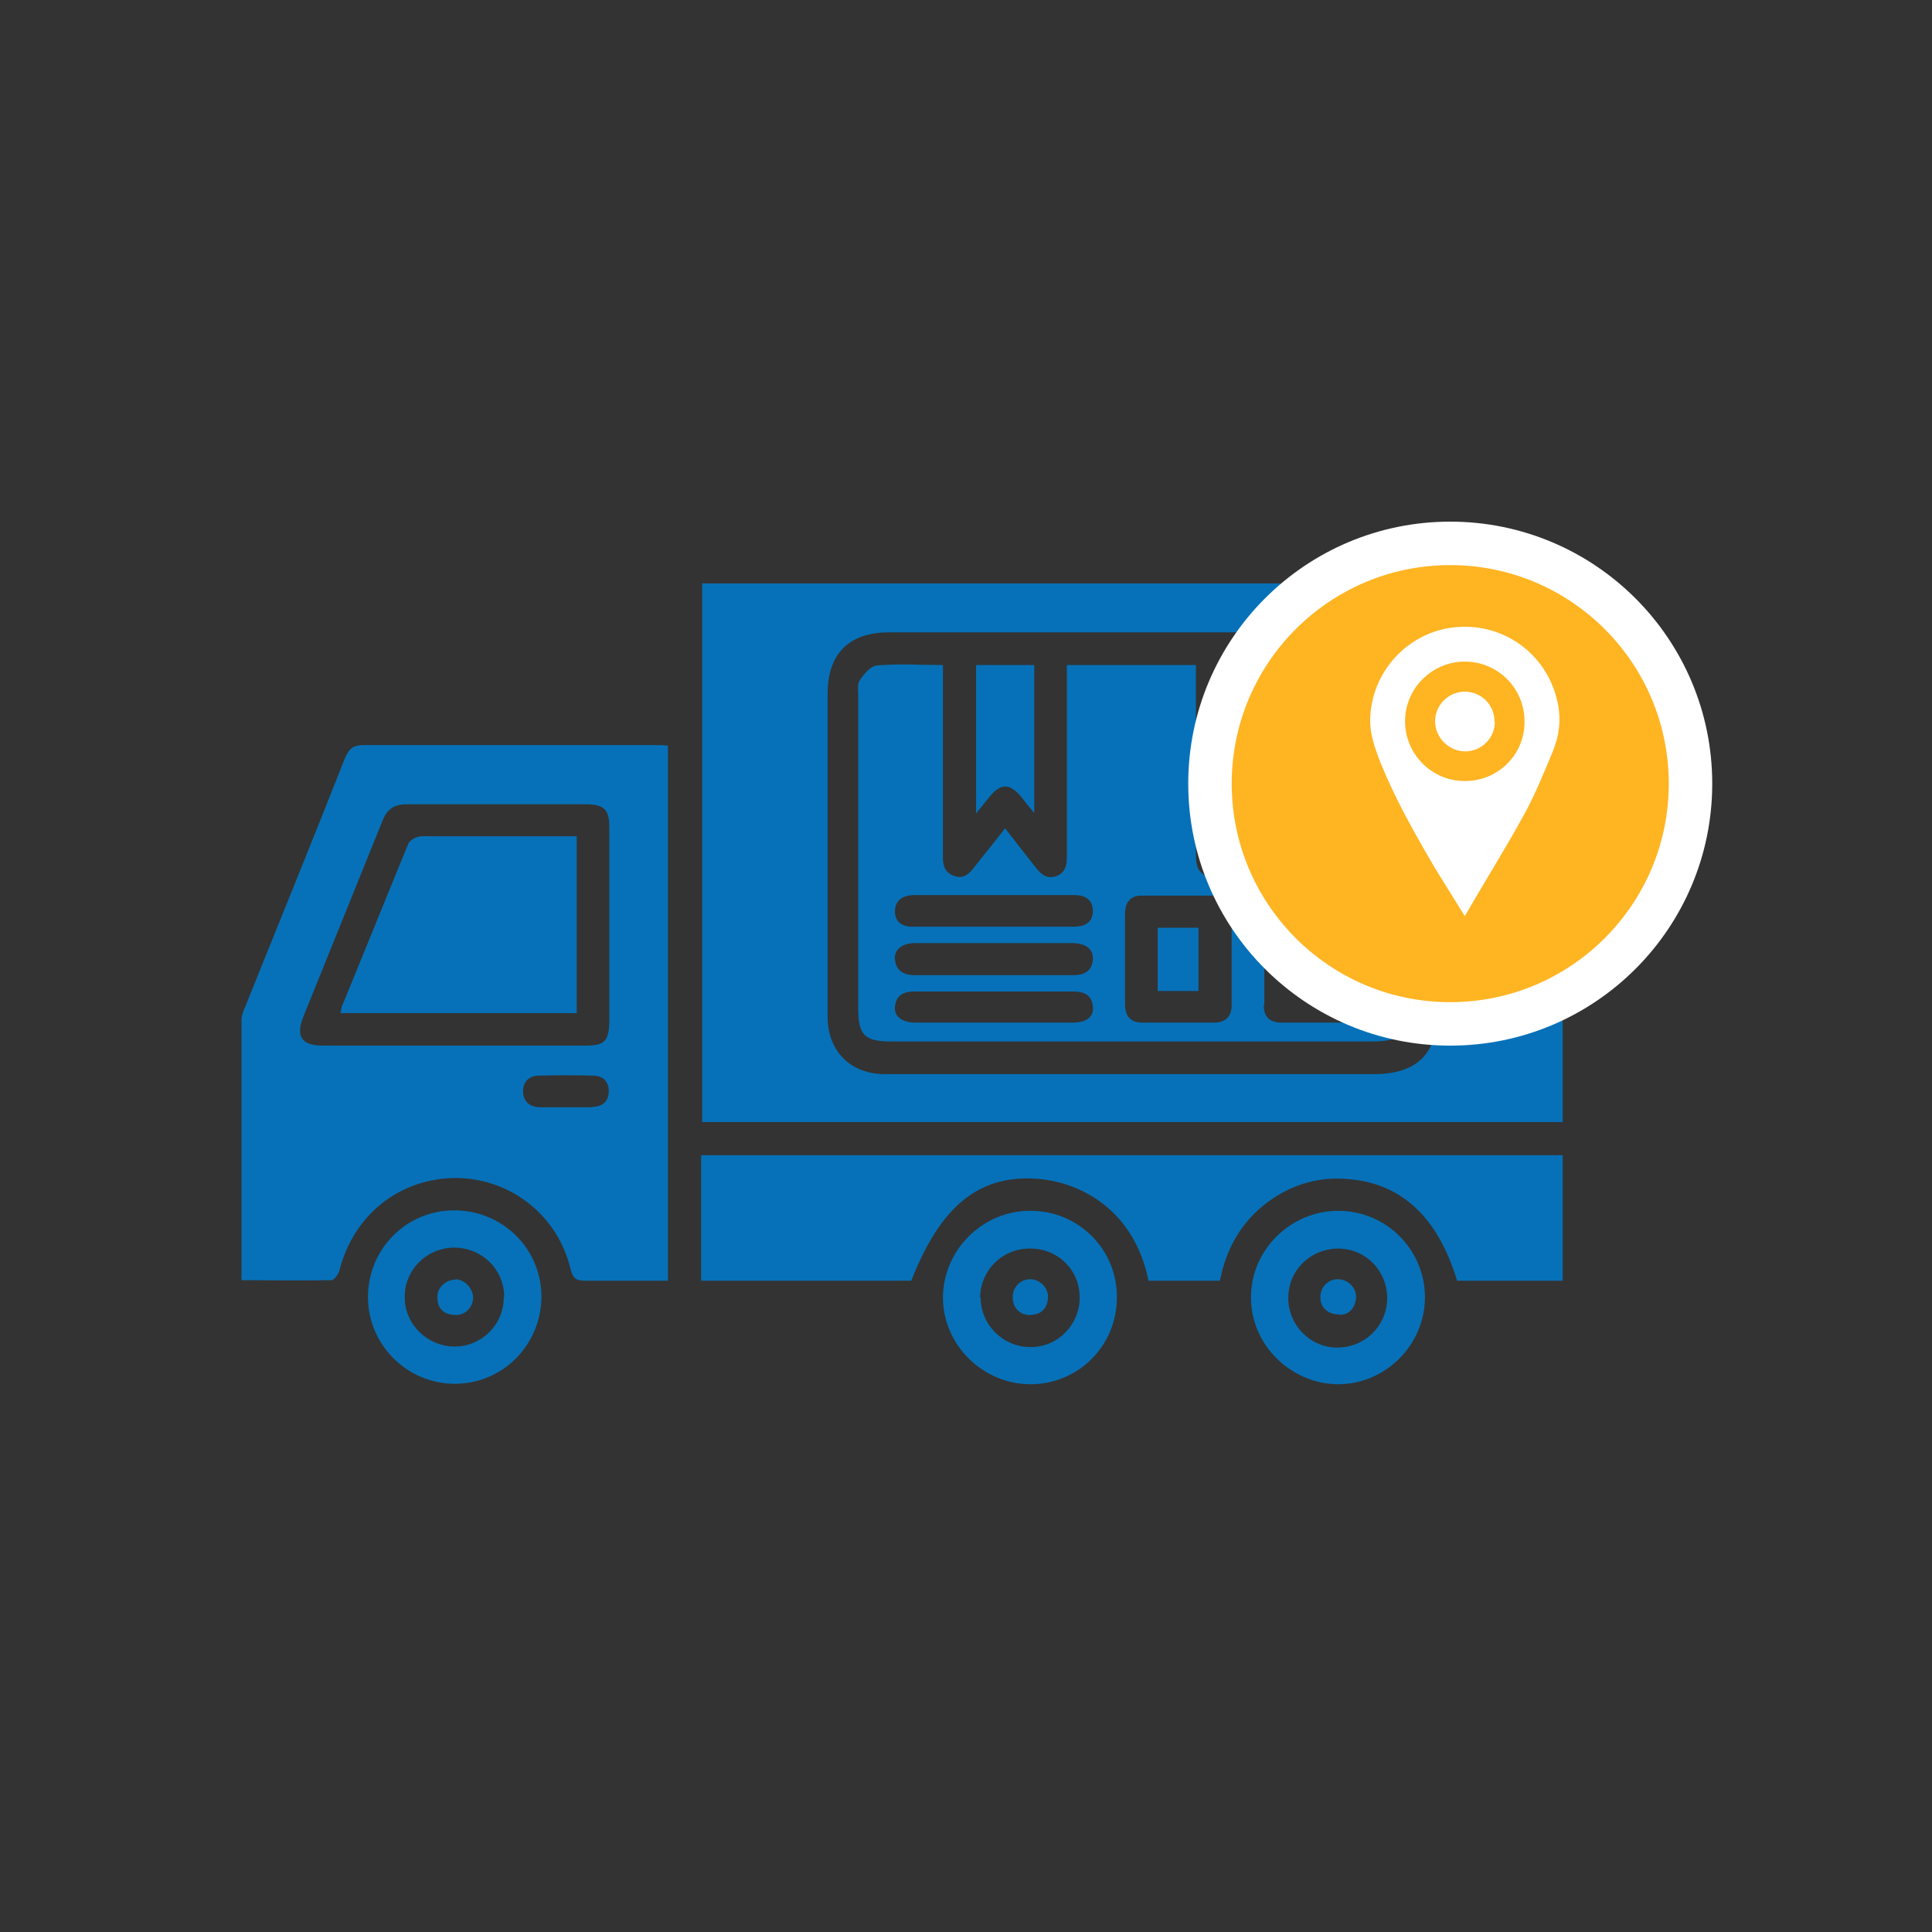 <svg width="32" height="32" viewBox="0 0 32 32" fill="none" xmlns="http://www.w3.org/2000/svg">
<rect x="0" y="0" width="32" height="32" fill="#333333" stroke="none"/>
<path d="M25.883 18.585C21.118 18.585 16.37 18.585 11.63 18.585C11.63 15.603 11.63 12.637 11.63 9.663C16.395 9.663 21.135 9.663 25.883 9.663C25.883 12.654 25.883 15.628 25.883 18.585ZM14.722 10.474C14.063 10.474 13.708 10.829 13.708 11.488C13.708 13.271 13.708 15.054 13.708 16.845C13.708 17.402 14.08 17.783 14.637 17.791C15.288 17.791 15.93 17.791 16.581 17.791C18.634 17.791 20.696 17.791 22.749 17.791C23.475 17.791 23.813 17.453 23.813 16.727C23.813 14.995 23.813 13.262 23.813 11.53C23.813 10.804 23.475 10.474 22.74 10.474C21.405 10.474 20.079 10.474 18.744 10.474C17.4 10.474 16.065 10.474 14.722 10.474Z" fill="#0671B8"/>
<path d="M4 16.895C4 16.819 4.034 16.735 4.068 16.659C4.617 15.29 5.174 13.93 5.715 12.553C5.783 12.392 5.859 12.341 6.028 12.341C7.625 12.341 9.222 12.341 10.819 12.341C10.895 12.341 10.979 12.341 11.063 12.35C11.063 15.307 11.063 18.256 11.063 21.213C10.599 21.213 10.151 21.213 9.703 21.213C9.551 21.213 9.492 21.188 9.45 21.019C9.213 20.022 8.267 19.388 7.261 19.532C6.45 19.65 5.825 20.233 5.622 21.044C5.605 21.103 5.538 21.204 5.487 21.204C4.997 21.213 4.515 21.204 4 21.204C4 19.734 4 18.306 4 16.87V16.895ZM9.703 17.318C10.016 17.318 10.083 17.242 10.092 16.929C10.092 15.856 10.092 14.775 10.092 13.702C10.092 13.406 10.007 13.33 9.72 13.321C8.723 13.321 7.735 13.321 6.738 13.321C6.535 13.321 6.416 13.397 6.34 13.583C5.901 14.673 5.462 15.755 5.022 16.845C4.896 17.166 4.997 17.318 5.343 17.318C6.062 17.318 6.788 17.318 7.506 17.318C8.233 17.318 8.968 17.318 9.695 17.318H9.703ZM9.813 18.332C9.982 18.332 10.083 18.239 10.083 18.07C10.083 17.909 9.982 17.816 9.821 17.816C9.526 17.808 9.222 17.808 8.926 17.816C8.774 17.816 8.664 17.909 8.664 18.07C8.664 18.239 8.765 18.332 8.934 18.34C9.086 18.34 9.23 18.34 9.382 18.34C9.526 18.34 9.669 18.34 9.813 18.34V18.332Z" fill="#0671B8"/>
<path d="M11.613 19.134C11.613 19.836 11.613 20.52 11.613 21.213C12.779 21.213 13.936 21.213 15.094 21.213C15.575 19.979 16.209 19.464 17.155 19.523C17.933 19.574 18.794 20.072 19.023 21.213H20.206C20.315 20.647 20.594 20.174 21.093 19.844C21.439 19.616 21.819 19.506 22.225 19.523C23.171 19.557 23.805 20.123 24.134 21.213H25.883V19.134C21.135 19.134 16.387 19.134 11.613 19.134Z" fill="#0671B8"/>
<path d="M23.602 21.483C23.602 22.269 22.96 22.919 22.174 22.928C21.38 22.928 20.712 22.269 20.721 21.483C20.721 20.697 21.38 20.055 22.166 20.055C22.96 20.055 23.602 20.697 23.602 21.491V21.483ZM22.977 21.508C22.977 21.052 22.63 20.689 22.174 20.68C21.709 20.68 21.338 21.035 21.338 21.5C21.338 21.948 21.701 22.32 22.149 22.32C22.605 22.32 22.968 21.965 22.977 21.508Z" fill="#0671B8"/>
<path d="M17.071 22.928C16.285 22.928 15.626 22.286 15.618 21.5C15.618 20.706 16.277 20.047 17.071 20.055C17.865 20.055 18.507 20.697 18.499 21.492C18.499 22.286 17.865 22.928 17.062 22.928H17.071ZM16.243 21.492C16.243 21.948 16.623 22.32 17.079 22.311C17.527 22.311 17.89 21.931 17.882 21.483C17.882 21.027 17.51 20.672 17.054 20.68C16.598 20.68 16.234 21.044 16.234 21.5L16.243 21.492Z" fill="#0671B8"/>
<path d="M8.968 21.466C8.968 22.269 8.334 22.92 7.532 22.92C6.746 22.92 6.095 22.277 6.095 21.483C6.095 20.689 6.729 20.047 7.523 20.047C8.318 20.047 8.96 20.672 8.968 21.466ZM8.351 21.483C8.351 21.027 7.988 20.672 7.532 20.664C7.067 20.664 6.695 21.035 6.704 21.492C6.704 21.939 7.084 22.303 7.532 22.303C7.98 22.303 8.351 21.931 8.343 21.483H8.351Z" fill="#0671B8"/>
<path d="M9.036 13.854C8.351 13.854 7.667 13.854 6.983 13.854C6.907 13.854 6.788 13.913 6.763 13.98C6.391 14.884 6.028 15.788 5.656 16.692C5.656 16.709 5.656 16.735 5.639 16.777H9.551V13.854C9.374 13.854 9.205 13.854 9.027 13.854H9.036Z" fill="#0671B8"/>
<path d="M21.38 14.378C21.448 14.454 21.6 14.513 21.684 14.488C21.769 14.462 21.819 14.319 21.861 14.217C21.887 14.166 21.861 14.099 21.861 14.04C21.861 13.119 21.861 12.206 21.861 11.285C21.861 11.201 21.861 11.108 21.861 10.998C22.174 10.998 22.462 10.998 22.749 10.998C23.171 10.998 23.281 11.108 23.281 11.539C23.281 13.262 23.281 14.986 23.281 16.71C23.281 17.149 23.171 17.25 22.732 17.25C20.07 17.25 17.417 17.25 14.756 17.25C14.316 17.25 14.215 17.141 14.215 16.701C14.215 14.978 14.215 13.254 14.215 11.53C14.215 11.437 14.198 11.328 14.24 11.268C14.308 11.167 14.418 11.032 14.519 11.023C14.874 10.99 15.237 11.015 15.618 11.015C15.618 11.125 15.618 11.218 15.618 11.302C15.618 12.232 15.618 13.153 15.618 14.082C15.618 14.242 15.592 14.428 15.795 14.505C15.998 14.581 16.091 14.42 16.192 14.293C16.344 14.107 16.488 13.921 16.648 13.719C16.817 13.938 16.97 14.133 17.122 14.327C17.215 14.445 17.307 14.572 17.493 14.513C17.671 14.445 17.671 14.293 17.671 14.141C17.671 13.186 17.671 12.232 17.671 11.268C17.671 11.184 17.671 11.108 17.671 11.015H19.808C19.808 11.108 19.808 11.192 19.808 11.268C19.808 12.215 19.808 13.169 19.808 14.116C19.808 14.276 19.808 14.445 19.994 14.513C20.189 14.581 20.282 14.437 20.375 14.31C20.518 14.124 20.662 13.947 20.831 13.727C21.017 13.964 21.177 14.192 21.363 14.395L21.38 14.378ZM18.634 16.634C18.634 16.836 18.727 16.938 18.93 16.938C19.318 16.938 19.707 16.938 20.104 16.938C20.299 16.938 20.4 16.836 20.4 16.651C20.4 16.144 20.4 15.628 20.4 15.121C20.4 14.935 20.298 14.834 20.121 14.834C19.715 14.834 19.31 14.834 18.904 14.834C18.727 14.834 18.634 14.944 18.634 15.13C18.634 15.383 18.634 15.637 18.634 15.899C18.634 16.144 18.634 16.397 18.634 16.642V16.634ZM20.932 16.651C20.932 16.845 21.034 16.938 21.228 16.938C21.616 16.938 22.005 16.938 22.402 16.938C22.613 16.938 22.706 16.828 22.706 16.625C22.706 16.127 22.706 15.637 22.706 15.138C22.706 14.927 22.588 14.825 22.385 14.817C22.014 14.817 21.633 14.817 21.262 14.817C21.025 14.817 20.949 14.902 20.941 15.155C20.941 15.392 20.941 15.637 20.941 15.873C20.941 16.127 20.941 16.38 20.941 16.642L20.932 16.651ZM15.161 15.62C14.942 15.62 14.806 15.73 14.823 15.89C14.84 16.084 14.975 16.152 15.153 16.152C16.023 16.152 16.902 16.152 17.772 16.152C17.95 16.152 18.085 16.093 18.102 15.89C18.11 15.721 17.992 15.628 17.764 15.62C17.324 15.62 16.893 15.62 16.454 15.62C16.023 15.62 15.592 15.62 15.17 15.62H15.161ZM17.772 15.349C17.95 15.349 18.093 15.299 18.102 15.096C18.102 14.893 17.966 14.825 17.789 14.825C16.91 14.825 16.032 14.825 15.145 14.825C14.967 14.825 14.823 14.902 14.823 15.096C14.823 15.29 14.967 15.358 15.153 15.349C15.592 15.349 16.023 15.349 16.462 15.349C16.902 15.349 17.333 15.349 17.772 15.349ZM17.764 16.938C17.992 16.938 18.119 16.845 18.102 16.676C18.085 16.473 17.95 16.422 17.772 16.422C16.902 16.422 16.023 16.422 15.153 16.422C14.967 16.422 14.84 16.482 14.823 16.676C14.806 16.836 14.942 16.938 15.17 16.938C15.609 16.938 16.04 16.938 16.479 16.938C16.91 16.938 17.341 16.938 17.764 16.938Z" fill="#0671B8"/>
<path d="M17.13 11.015H16.167C16.167 11.818 16.167 12.62 16.167 13.474C16.251 13.364 16.319 13.288 16.378 13.212C16.572 12.967 16.724 12.967 16.919 13.204C16.978 13.28 17.037 13.356 17.13 13.465C17.13 12.629 17.13 11.835 17.13 11.015Z" fill="#0671B8"/>
<path d="M20.358 13.456C20.673 13.107 20.994 13.107 21.321 13.456C21.321 12.637 21.321 11.842 21.321 11.023H20.358C20.358 11.826 20.358 12.62 20.358 13.465V13.456Z" fill="#0671B8"/>
<path d="M9.559 13.854C9.382 13.854 9.213 13.854 9.036 13.854C8.351 13.854 7.667 13.854 6.983 13.854C6.907 13.854 6.788 13.913 6.763 13.98C6.391 14.884 6.028 15.788 5.656 16.692C5.656 16.709 5.656 16.735 5.639 16.777H9.551V13.854H9.559Z" fill="#0671B8"/>
<path d="M22.191 21.779C22.352 21.77 22.445 21.669 22.461 21.492C22.47 21.331 22.326 21.188 22.157 21.188C21.988 21.188 21.861 21.331 21.87 21.5C21.87 21.661 22.005 21.779 22.191 21.77V21.779Z" fill="#0671B8"/>
<path d="M16.775 21.5C16.775 21.669 16.91 21.796 17.079 21.779C17.257 21.77 17.35 21.661 17.358 21.492C17.367 21.331 17.223 21.188 17.062 21.188C16.902 21.188 16.767 21.323 16.775 21.492V21.5Z" fill="#0671B8"/>
<path d="M7.54 21.196C7.38 21.196 7.236 21.331 7.245 21.492C7.245 21.669 7.346 21.77 7.523 21.779C7.692 21.796 7.828 21.669 7.836 21.5C7.836 21.34 7.701 21.196 7.549 21.188L7.54 21.196Z" fill="#0671B8"/>
<path d="M19.851 15.366H19.175V16.414H19.851V15.366Z" fill="#0671B8"/>
<path d="M21.464 16.414H22.149V15.366H21.464V16.414Z" fill="#0671B8"/>
<path d="M24.02 16.959C26.218 16.959 28 15.177 28 12.98C28 10.782 26.218 9 24.02 9C21.823 9 20.041 10.782 20.041 12.98C20.041 15.177 21.823 16.959 24.02 16.959Z" fill="#FFB422" stroke="white" stroke-width="0.72" stroke-miterlimit="10"/>
<path d="M24.262 15.175C24.093 14.901 23.932 14.641 23.77 14.382C23.441 13.82 23.118 13.252 22.872 12.649C22.774 12.396 22.676 12.136 22.697 11.856C22.739 11.119 23.307 10.495 24.044 10.396C24.872 10.284 25.623 10.817 25.798 11.631C25.861 11.912 25.826 12.193 25.714 12.459C25.567 12.81 25.426 13.161 25.244 13.491C24.942 14.045 24.605 14.578 24.29 15.126C24.283 15.14 24.276 15.154 24.255 15.175H24.262ZM25.251 11.947C25.251 11.4 24.809 10.958 24.262 10.958C23.721 10.958 23.272 11.4 23.272 11.947C23.272 12.494 23.721 12.943 24.268 12.936C24.816 12.936 25.258 12.494 25.251 11.947Z" fill="white"/>
<path d="M24.76 11.954C24.76 12.228 24.535 12.445 24.269 12.445C23.995 12.445 23.77 12.214 23.77 11.947C23.77 11.674 23.995 11.456 24.262 11.456C24.535 11.456 24.76 11.681 24.753 11.954H24.76Z" fill="white"/>
</svg>
